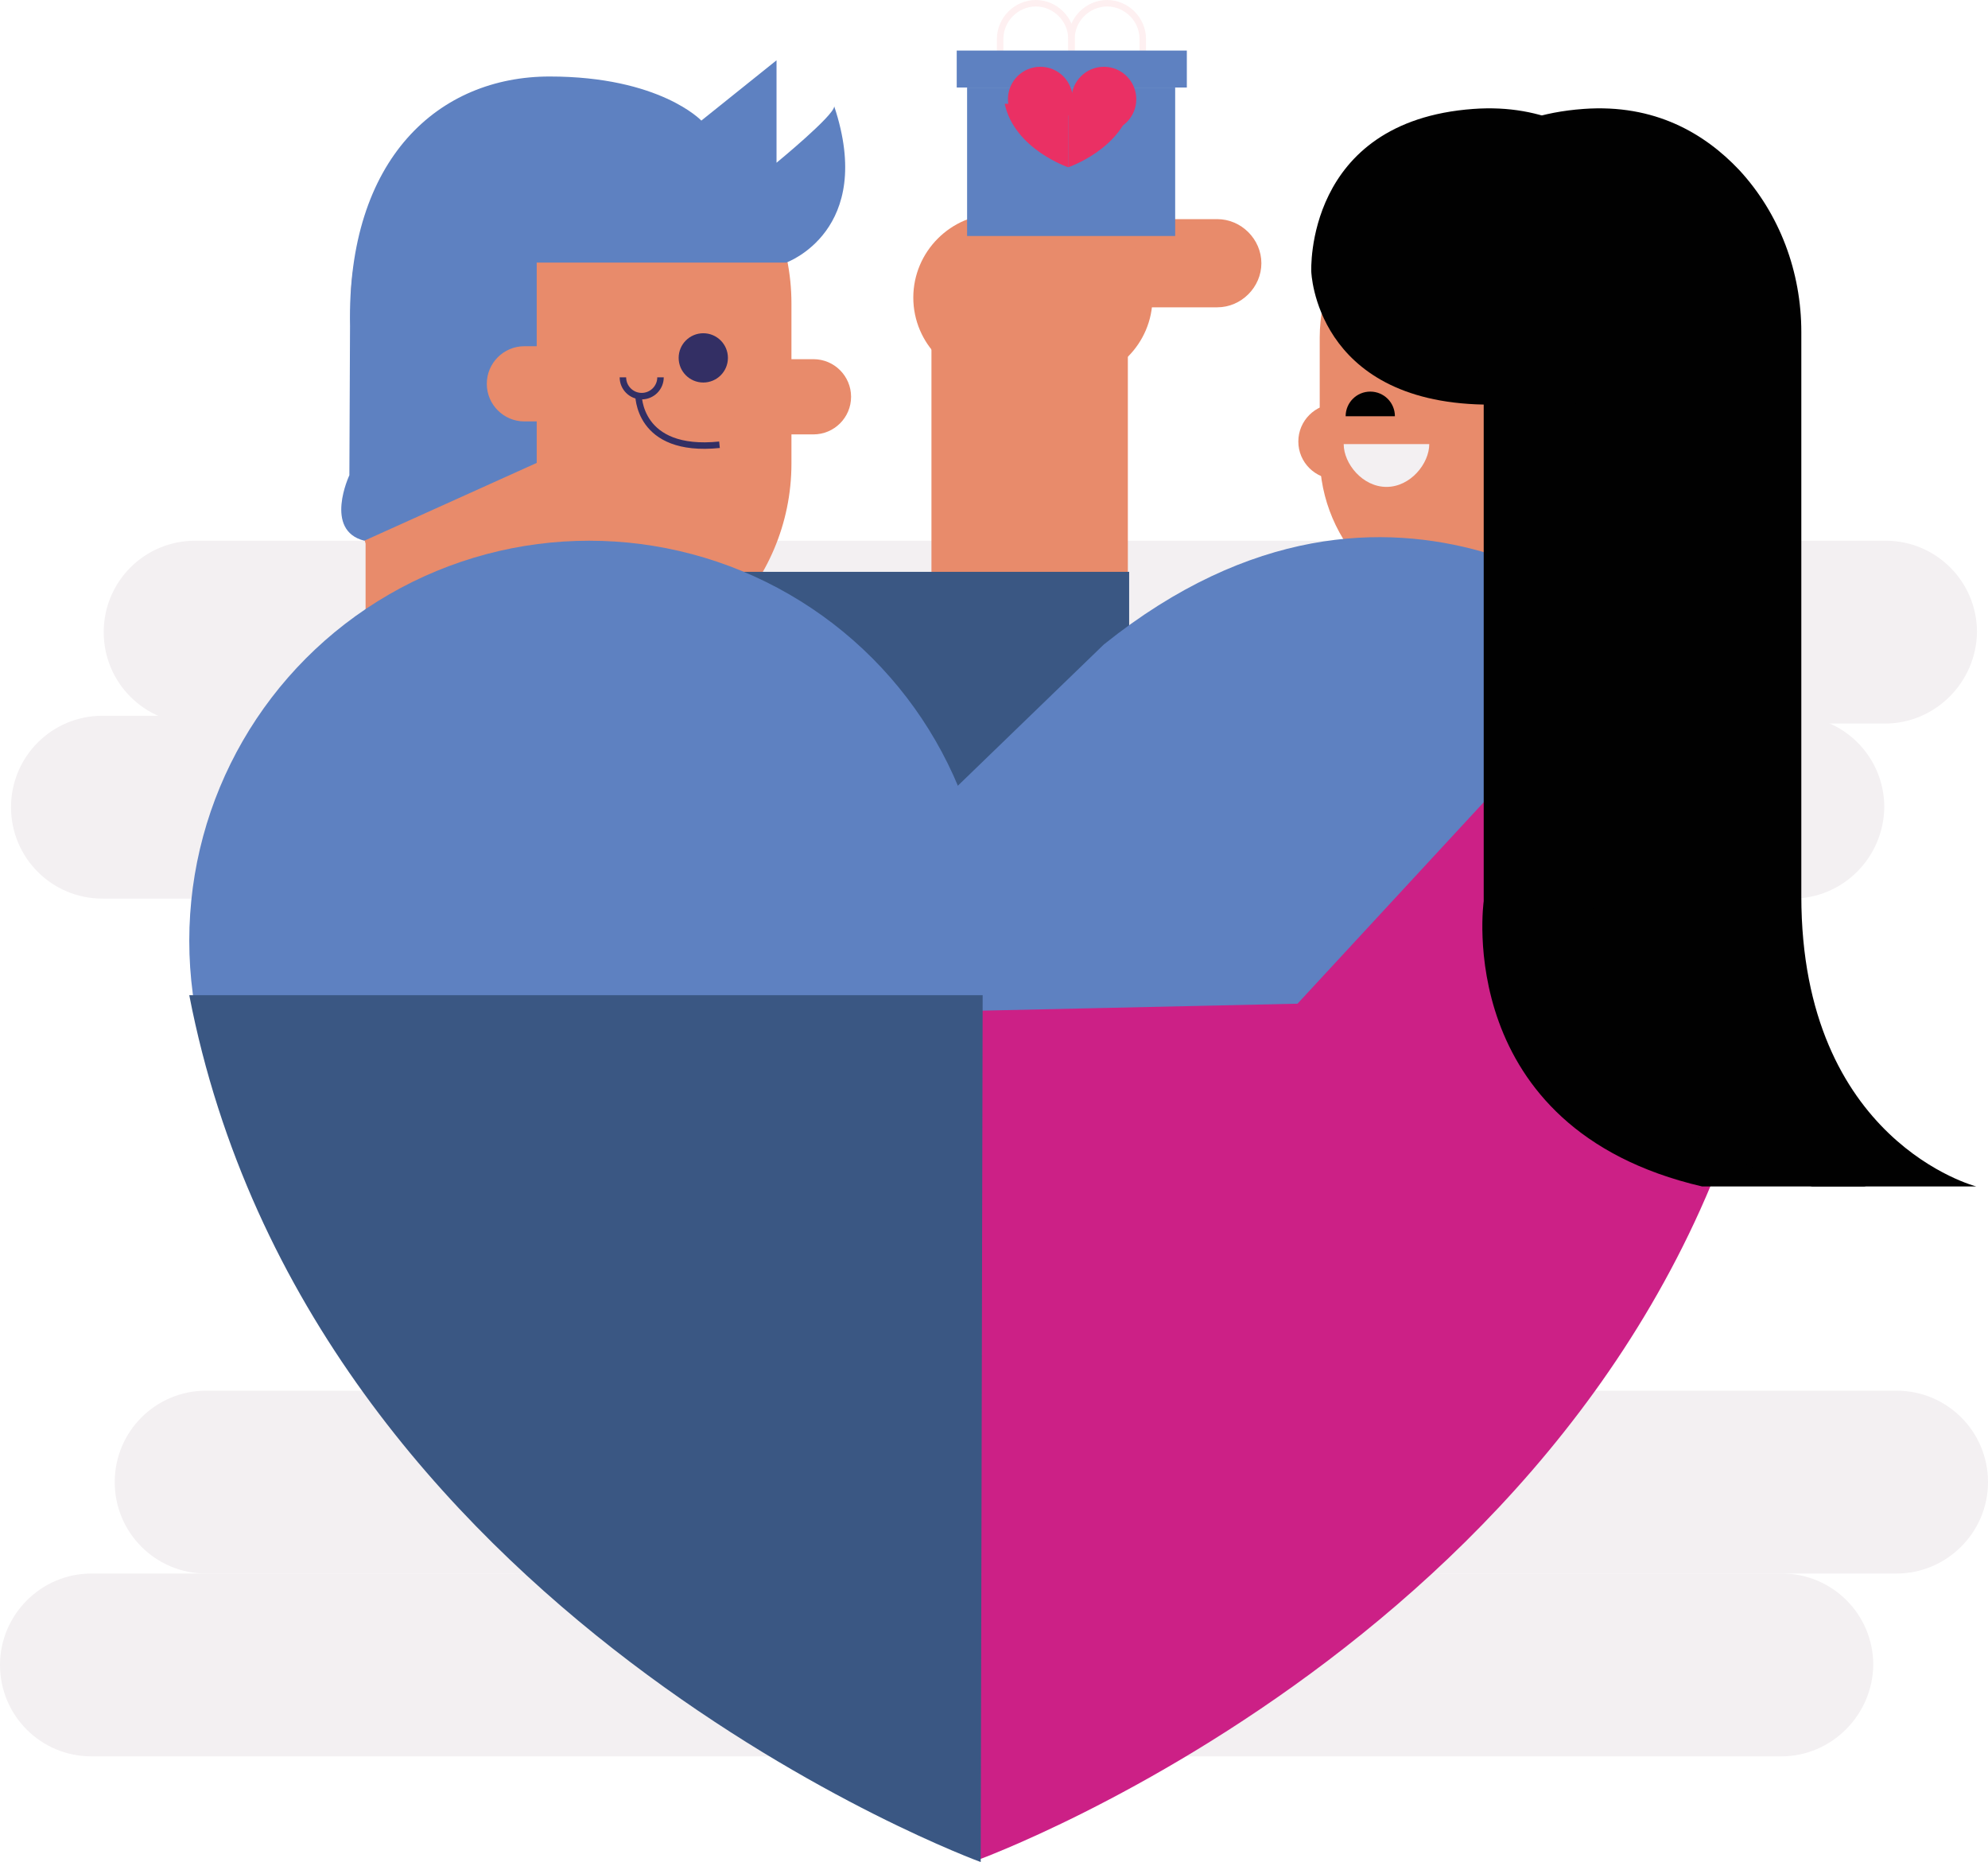<?xml version="1.0" encoding="utf-8"?>
<!-- Generator: Adobe Illustrator 19.0.0, SVG Export Plug-In . SVG Version: 6.00 Build 0)  -->
<svg version="1.1" id="Layer_1" xmlns="http://www.w3.org/2000/svg" xmlns:xlink="http://www.w3.org/1999/xlink" x="0px" y="0px"
	 viewBox="0 0 306.7 287.2" style="enable-background:new 0 0 306.7 287.2;" xml:space="preserve">
<style type="text/css">
	.st0{fill:#F3F0F2;}
	.st1{fill:#CC2086;}
	.st2{fill:#E88B6B;}
	.st3{fill:#332F64;}
	.st4{fill:#5E81C1;}
	.st5{fill:none;stroke:#332F64;stroke-miterlimit:10;}
	.st6{fill:#010101;}
	.st7{fill:none;stroke:#FEF0F1;stroke-miterlimit:10;}
	.st8{fill:#3A5783;}
	.st9{fill:#EA3064;}
</style>
<g>
	<path class="st0" d="M290.8,111.6H30.1c-7.8,0-14.1-6.3-14.1-14.1l0,0c0-7.8,6.3-14.1,14.1-14.1h260.8c7.8,0,14.1,6.3,14.1,14.1
		l0,0C304.9,105.2,298.6,111.6,290.8,111.6z"/>
	<path class="st0" d="M276.5,138.6H15.8c-7.8,0-14.1-6.3-14.1-14.1l0,0c0-7.8,6.3-14.1,14.1-14.1h260.8c7.8,0,14.1,6.3,14.1,14.1
		l0,0C290.6,132.3,284.3,138.6,276.5,138.6z"/>
	<path id="XMLID_2_" class="st0" d="M292.6,242.7H31.8c-7.8,0-14.1-6.3-14.1-14.1v0c0-7.8,6.3-14.1,14.1-14.1h260.8
		c7.8,0,14.1,6.3,14.1,14.1v0C306.7,236.4,300.3,242.7,292.6,242.7z"/>
	<path class="st0" d="M274.8,270.9H14.1c-7.8,0-14.1-6.3-14.1-14.1l0,0c0-7.7,6.3-14.1,14.1-14.1h260.8c7.8,0,14.1,6.3,14.1,14.1
		l0,0C288.9,264.5,282.6,270.9,274.8,270.9z"/>
	<circle class="st1" cx="212.8" cy="145.1" r="61.7"/>
	<path class="st2" d="M88.1,105.5L88.1,105.5c-18.7,0-34-15.3-34-34V46.8c0-18.7,15.3-34,34-34l0,0c18.7,0,34,15.3,34,34v24.7
		C122.1,90.2,106.8,105.5,88.1,105.5z"/>
	<path id="XMLID_1_" class="st2" d="M187.8,47.4h-35.4c-3.7,0-6.8-3.1-6.8-6.8v0c0-3.7,3.1-6.8,6.8-6.8h35.4c3.7,0,6.8,3.1,6.8,6.8
		v0C194.6,44.3,191.5,47.4,187.8,47.4z"/>
	<path class="st2" d="M152,43h13.7c4.6,0,8.3,3.8,8.3,8.3v61.5c0,4.6-3.8,8.3-8.3,8.3H152c-4.6,0-8.3-3.8-8.3-8.3V51.4
		C143.7,46.8,147.5,43,152,43z"/>
	<path class="st2" d="M125.5,67h-7.3c-3.2,0-5.8-2.6-5.8-5.8l0,0c0-3.2,2.6-5.8,5.8-5.8h7.3c3.2,0,5.8,2.6,5.8,5.8l0,0
		C131.3,64.4,128.7,67,125.5,67z"/>
	<path class="st2" d="M213.4,73.9h-7.3c-3.2,0-5.8-2.6-5.8-5.8l0,0c0-3.2,2.6-5.8,5.8-5.8h7.3c3.2,0,5.8,2.6,5.8,5.8l0,0
		C219.3,71.3,216.6,73.9,213.4,73.9z"/>
	<path class="st2" d="M228.6,95.2L228.6,95.2c-13.7,0-25-11.2-25-25V52.1c0-13.7,11.2-25,25-25l0,0c13.7,0,25,11.2,25,25v18.1
		C253.6,84,242.3,95.2,228.6,95.2z"/>
	<path class="st2" d="M256,66.9h-5.4c-2.4,0-4.3-1.9-4.3-4.3l0,0c0-2.4,1.9-4.3,4.3-4.3h5.4c2.4,0,4.3,1.9,4.3,4.3l0,0
		C260.3,65,258.4,66.9,256,66.9z"/>
	<circle class="st3" cx="108.5" cy="55.2" r="3.8"/>
	<path id="XMLID_8_" class="st4" d="M56.2,83.4l26.6-12V40.5h38.5c0,0,13.8-4.9,7.4-24.1c0,1.4-8.9,8.7-8.9,8.7V9.3l-11.6,9.3
		c0,0-6.4-6.8-23.4-6.8S53.5,24.3,54,50.3l-0.1,23C53.9,73.3,49.9,81.8,56.2,83.4z"/>
	<path class="st2" d="M83,65h-2.1c-3.2,0-5.8-2.6-5.8-5.8l0,0c0-3.2,2.6-5.8,5.8-5.8H83c3.2,0,5.8,2.6,5.8,5.8l0,0
		C88.8,62.4,86.2,65,83,65z"/>
	<path class="st5" d="M98.5,60.8c0,0-0.2,9.1,12.5,7.8"/>
	<path class="st5" d="M101.9,58.2c0,1.6-1.3,2.9-2.9,2.9c-1.6,0-2.9-1.3-2.9-2.9"/>
	<polygon class="st4" points="142.7,111.6 153.9,126.7 152,214.5 92.3,139.3 	"/>
	<path class="st2" d="M164.9,58.8h-11.1c-7.1,0-12.9-5.8-12.9-12.9l0,0c0-7.1,5.8-12.9,12.9-12.9h11.1c7.1,0,12.9,5.8,12.9,12.9l0,0
		C177.8,53,172,58.8,164.9,58.8z"/>
	<path class="st6" d="M207.6,64.2c0-2.1,1.7-3.8,3.8-3.8s3.8,1.7,3.8,3.8"/>
	<rect x="56.4" y="83.4" class="st2" width="17.2" height="19.6"/>
	<path class="st7" d="M159.8,15.1L159.8,15.1c-3,0-5.5-2.5-5.5-5.5V6c0-3,2.5-5.5,5.5-5.5l0,0c3,0,5.5,2.5,5.5,5.5v3.7
		C165.3,12.6,162.8,15.1,159.8,15.1z"/>
	<path class="st7" d="M170.8,15.1L170.8,15.1c-3,0-5.5-2.5-5.5-5.5V6c0-3,2.5-5.5,5.5-5.5l0,0c3,0,5.5,2.5,5.5,5.5v3.7
		C176.2,12.6,173.8,15.1,170.8,15.1z"/>
	<rect x="147.6" y="7.8" class="st4" width="35.5" height="5.7"/>
	<rect x="149.2" y="13.5" class="st4" width="32.1" height="22.9"/>
	<path id="XMLID_7_" class="st0" d="M207.3,68.5c0,3,2.9,6.6,6.6,6.6s6.6-3.6,6.6-6.6H207.3z"/>
	<rect x="88.3" y="88.2" class="st8" width="85.9" height="34.7"/>
	<circle class="st4" cx="90.9" cy="145.1" r="61.7"/>
	<path class="st4" d="M152.1,206.8L252.7,98c0,0-37-35-82.4,1.4l-58,56.1L152.1,206.8z"/>
	<path id="XMLID_6_" class="st1" d="M150.8,155.9v131c0,0,103.5-37.5,122.1-133.7L150.8,155.9z"/>
	<path id="XMLID_5_" class="st8" d="M151.6,153.5l-0.3,133.7c0,0-103.5-37.7-122.1-133.7H151.6z"/>
	<path class="st6" d="M202.3,41.9c0,0,0.6,20,26.6,20.5V139c0,0-5,35,33.7,44h25.3c0,0-27-6.9-27-44.8v-87c0-9.2-3.3-18.2-9.6-25
		c-5.3-5.6-13-10.2-24-9.4C201.2,18.7,202.3,41.9,202.3,41.9z"/>
	<path class="st6" d="M219.3,41.9c0,0,0.6,20,26.6,20.5V139c0,0-5,35,33.7,44h25.3c0,0-27-6.9-27-44.8v-87c0-9.2-3.3-18.2-9.6-25
		c-5.3-5.6-13-10.2-24-9.4C218.2,18.7,219.3,41.9,219.3,41.9z"/>
	<circle class="st9" cx="160.5" cy="15.3" r="5"/>
	<path id="XMLID_4_" class="st9" d="M164.8,16.2v9.6c0,0-8.3-2.8-9.8-9.8L164.8,16.2z"/>
	<circle class="st9" cx="170.3" cy="15.3" r="5"/>
	<path id="XMLID_3_" class="st9" d="M164.8,16.2v9.6c0,0,8.3-2.8,9.8-9.8L164.8,16.2z"/>
</g>
</svg>
